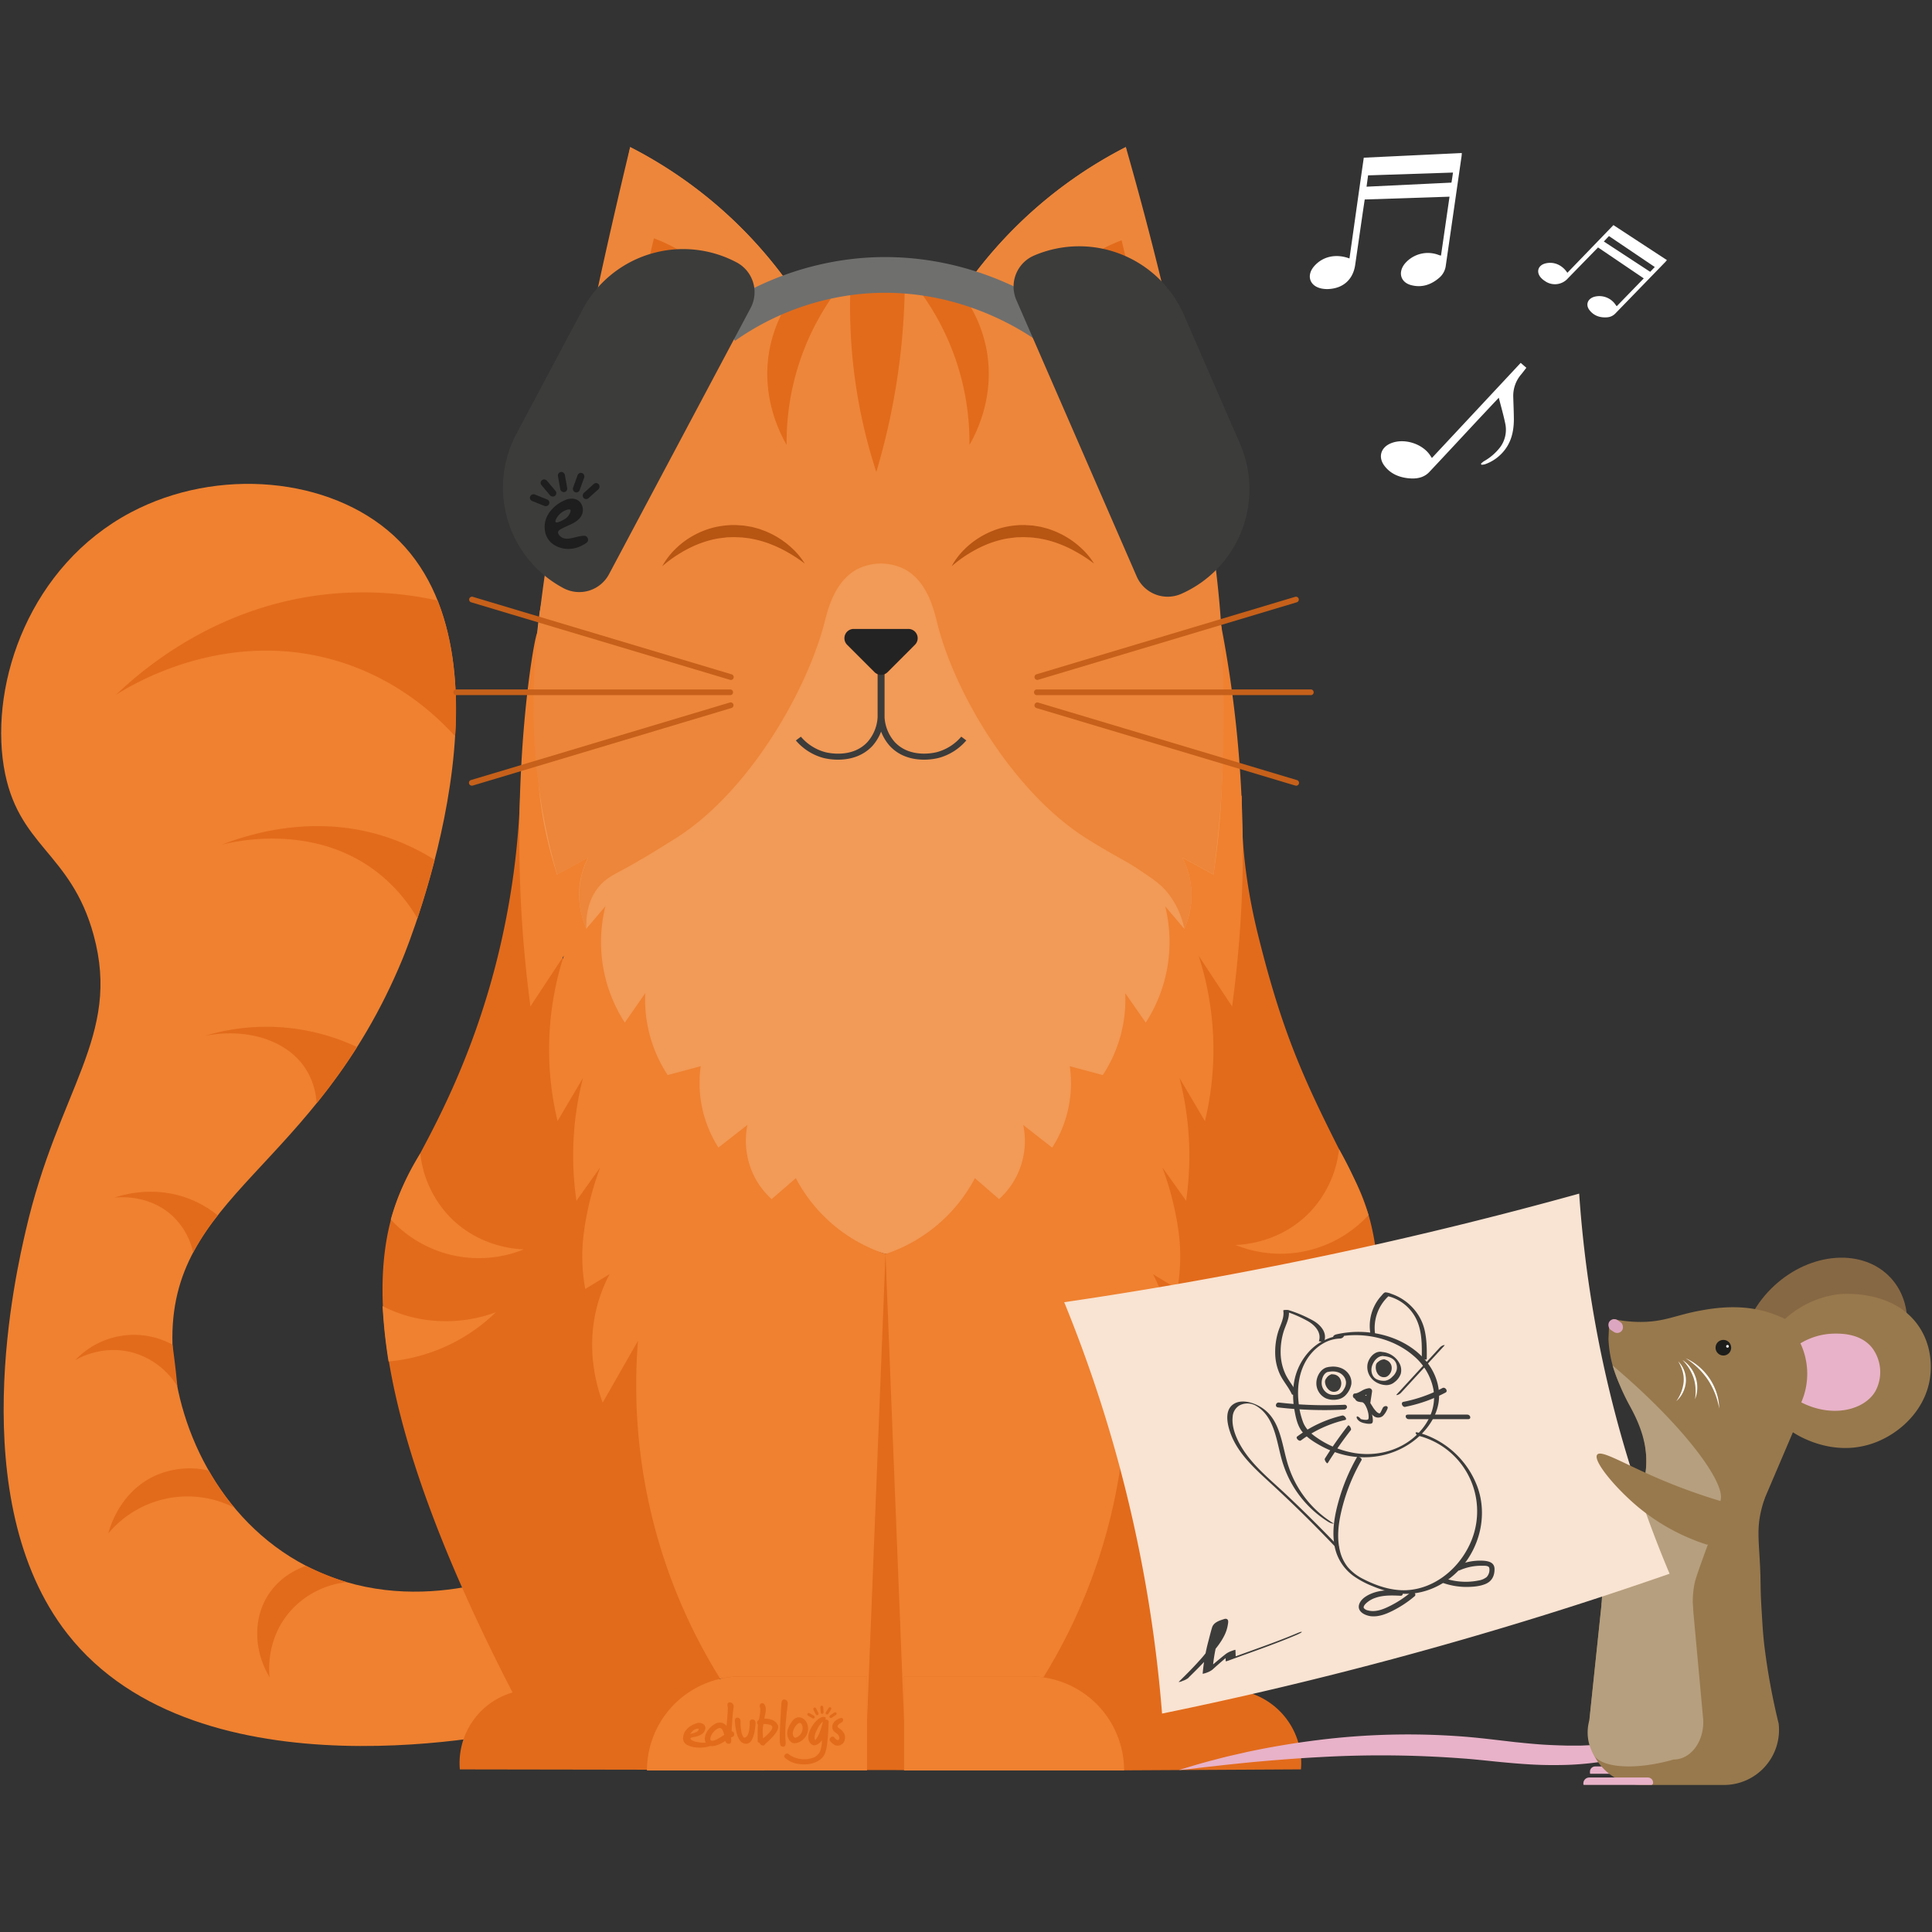 <svg id="Layer_1" data-name="Layer 1" xmlns="http://www.w3.org/2000/svg" viewBox="0 0 1024 1024"><rect x="0" y="0" width="1024" height="1024" fill="#333333" stroke="none"/><defs><style>.cls-1{fill:#ef8130;}.cls-2{fill:#e26b1b;}.cls-3{fill:#f29a57;}.cls-4,.cls-8{fill:none;stroke-miterlimit:10;}.cls-4{stroke:#1d1d1b;stroke-width:2.14px;}.cls-5{fill:#ed863a;}.cls-6{fill:#3c3c3b;}.cls-7{fill:#232323;}.cls-8{stroke:#6f6f6e;stroke-width:18.93px;}.cls-9{fill:#b75513;}.cls-10{fill:#fff;}.cls-11{fill:#c6601a;}.cls-12{fill:#1e1e1e;}.cls-13{fill:#e8b2c8;}.cls-14{fill:#876844;}.cls-15{fill:#98794d;}.cls-16{fill:#b69f7e;}.cls-17{fill:#1d1d1b;}.cls-18{fill:#f9e3d2;}.cls-19{fill:#dda6c0;}</style></defs><path class="cls-1" d="M284.82,829.27c-8,3.73-66.32,29.92-122.59.66-46.53-24.19-69.53-75-70.81-117.24C89,632.8,166.81,620.77,213.3,508.38c4-9.6,64.65-161-4.69-224.56-33.76-30.95-93.36-36.51-139.25-12.25C16,299.81-5.28,361.28,2,406.23,9,448.92,37.5,451.17,49.63,495.61c14.65,53.71-18.63,81.13-36,156.71C8.9,673-20,794.72,35.7,865.92c70.06,89.57,236.92,51.91,244.11,50.2"/><path class="cls-2" d="M231.94,318.28a183.28,183.28,0,0,0-59.89-3.17c-57.51,6.54-95.87,39.12-110.6,53.17C69.69,363,118.8,333,177.59,350c33.11,9.59,54.1,29.72,63.62,40.23a199.51,199.51,0,0,0-.93-38.2,151.74,151.74,0,0,0-3.37-18.12A137.55,137.55,0,0,0,231.94,318.28Z"/><path class="cls-2" d="M230.38,455.76a115.81,115.81,0,0,0-24.91-11.9c-38.2-12.86-73-1.9-87.63,3.74,7.23-1.76,48-11,81.17,14a84.91,84.91,0,0,1,22.23,25.16q2.91-8.75,5.65-18.19,1.88-6.5,3.49-12.77"/><path class="cls-2" d="M189.24,555c-3.8,6-8,12.19-12.72,18.54q-4.38,5.91-8.71,11.24a37.74,37.74,0,0,0-6.07-18.68c-9.81-14.76-30.64-21.34-52.9-17.15a112.95,112.95,0,0,1,80.4,6Z"/><path class="cls-2" d="M115.39,644.17a56.38,56.38,0,0,0-16.89-9.42c-17-5.91-32-1.91-37.92,0,2.51-.27,18.93-1.79,31.36,10.21a37.76,37.76,0,0,1,10.44,18.89c1.93-3.57,4.2-7.37,6.86-11.31C111.3,649.49,113.37,646.71,115.39,644.17Z"/><path class="cls-2" d="M91.42,712.69a42.73,42.73,0,0,0-51.5,8.2c2.27-1.31,15-8.37,30.83-3.88A40.64,40.64,0,0,1,94,734.77q-.42-4.31-.9-8.71Q92.31,719.24,91.42,712.69Z"/><path class="cls-2" d="M110.62,779.42a45,45,0,0,0-28.2,2.65c-19.08,8.63-24.31,28-25,30.64a54.79,54.79,0,0,1,66.83-13.6c-2-2.4-4.06-5-6.1-7.89A133,133,0,0,1,110.62,779.42Z"/><path class="cls-2" d="M162.23,829.93c-3.86,1.35-13.87,5.45-20.34,15.83-7.81,12.54-7.32,29.24,1,43.23-.32-2.9-1.89-19.64,10.27-34.23a46.61,46.61,0,0,1,30.63-16.18q-3.75-1.16-7.74-2.64A144.14,144.14,0,0,1,162.23,829.93Z"/><path class="cls-3" d="M579,630.87c-12.49,8.84-42.34,26-82.07,31.75a193.11,193.11,0,0,1-27.64,2A248,248,0,0,1,378.79,617c-118-98.36-95.36-274.41-92.68-293Q310,201,334,78a234.19,234.19,0,0,1,87.29,77.2,176.66,176.66,0,0,1,88.1,0A234.79,234.79,0,0,1,596.68,78q25.26,126.81,50.53,253.61a562.25,562.25,0,0,1-3.41,143.54C634.19,537.32,625.05,598.28,579,630.87Z"/><path class="cls-2" d="M275.75,420.18a416.54,416.54,0,0,1-9.31,75.47,412.3,412.3,0,0,1-13.72,48.72c-13.84,39.65-30,66.31-37.53,81.09-20.4,39.8-24.32,115.08,56.48,271.59a38.95,38.95,0,0,0-27.94,40.77l352.06.56H585.44l104.09-.57a38.95,38.95,0,0,0-27.94-40.77c80.8-156.51,76.88-231.79,56.48-271.59-25.28-49.32-37.29-73.62-51.25-129.81-7.75-31.19-8.25-53.06-8.52-59.52-.45-10.63.21-14.3-.26-14.4-1.66-.34-9.8,44.63-22.71,84.8-13.84,43-25.33,78.79-53.83,107.94-12,12.22-46,42.84-112.17,50.16a174.51,174.51,0,0,1-46.63-11.34C305.21,606.64,279.22,444,275.75,420.18Z"/><path class="cls-4" d="M381.88,890l-.16-.26"/><path class="cls-1" d="M459.54,888.53v49.85H342.9v0a49.84,49.84,0,0,1,38.82-48.57,49.08,49.08,0,0,1,11.06-1.24Z"/><path class="cls-1" d="M595.79,938.31v.07H479.16V888.53h66.76a45.9,45.9,0,0,1,7.05.52A49.82,49.82,0,0,1,595.79,938.31Z"/><path class="cls-1" d="M469.33,664.63q-4.89,123.74-9.79,247.47V888.53H392.78a49.08,49.08,0,0,0-11.06,1.24,294,294,0,0,1-43.58-179.08q-9.36,16.35-18.71,32.74C316,734.06,310.69,715,316.3,693a79.51,79.51,0,0,1,6.82-17.69c-4.31,2.64-8.61,5.25-12.92,7.87a95.86,95.86,0,0,1-.69-30.3v-.06a157.63,157.63,0,0,1,8.62-34.08c-4.21,5.87-8.39,11.78-12.6,17.66A165.08,165.08,0,0,1,309,571.3c-4.47,7.64-9,15.24-13.48,22.88a162.18,162.18,0,0,1,3.33-87.65Q290,520,281.14,533.4c-1.49-11.15-3.21-26.17-4.4-44-5.73-85.38,6.76-154.34,8.14-154.22.61.05-.8,13.59-.53,46.41.23,28.61,1.48,39.19,2.48,46a221.24,221.24,0,0,0,8.43,35.93l16.46-9A42.34,42.34,0,0,0,308,464.62c-2.86,12.37.75,22.87,2.76,27.62l10.13-11.92A78.51,78.51,0,0,0,331.16,542L342,526.41a72.78,72.78,0,0,0,11.89,43.4l17.5-4.7a63.57,63.57,0,0,0,9.4,43.12l15.36-12a42.7,42.7,0,0,0,3,26A41.55,41.55,0,0,0,409,635.55l12.81-11.1a82.66,82.66,0,0,0,47.57,40.18,83.18,83.18,0,0,0,47.34-40.18l12.81,11.1a41.47,41.47,0,0,0,12.8-39.28l15.37,12A63.47,63.47,0,0,0,567,565.11l17.5,4.7a72.92,72.92,0,0,0,11.9-43.4L607.27,542a78.73,78.73,0,0,0,10.31-61.63l10.12,11.92a43.27,43.27,0,0,0-1-37.68l16.47,9A428.86,428.86,0,0,0,647.9,394c-.82-55.3-12.62-112.5-12.45-112.52v0c.85,2.94,1.63,5.91,2.38,8.91,0,.06,0,.16.06.23a630.1,630.1,0,0,1,20.8,161.91c0,12.08-.43,24.35-1.24,36.92-1,15.21-2.48,29.87-4.41,44q-8.87-13.41-17.72-26.87a162.18,162.18,0,0,1,3.33,87.65c-4.51-7.64-9-15.24-13.49-22.88a165.34,165.34,0,0,1,3.5,65.06c-4.21-5.88-8.39-11.79-12.6-17.66a157.55,157.55,0,0,1,8.61,34.08v.06a97.15,97.15,0,0,1-.65,30.3c-4.31-2.62-8.62-5.23-12.93-7.87A79.54,79.54,0,0,1,617.89,693c5.62,22.07.3,41.1-3.13,50.47l-18.7-32.74A294.35,294.35,0,0,1,553,889.05a45.9,45.9,0,0,0-7.05-.52H479.16V912.1Q474.24,788.37,469.33,664.63Z"/><path class="cls-5" d="M643.17,463.52l-16.47-9a43.27,43.27,0,0,1,1,37.68,45,45,0,0,0-8.15-18.15c-4.4-5.76-9.35-8.69-16.24-13.36s-12.66-7-27.51-16.35c-37.27-23.43-69.13-74.85-78.93-113.66-1.73-6.76-5.16-22.66-17.59-29.09a27.86,27.86,0,0,0-24.75,0c-12.3,6.37-15.86,21.94-17.46,28.11C427.44,367,396.3,420.39,358,444.38c-9.23,5.79-18.49,11.56-28.1,16.71-5.26,2.82-9.42,4.88-13,9.51-5.67,7.23-6.31,16-6.11,21.64a43.76,43.76,0,0,1,1-37.68l-16.46,9a326.46,326.46,0,0,1-9.42-44c-5.39-37.72-3-68.57.29-95.51C292.26,273.8,307.69,187,334,77.93a234.19,234.19,0,0,1,87.29,77.2,176.66,176.66,0,0,1,88.1,0,234.79,234.79,0,0,1,87.33-77.2c33.14,115.85,47.64,207.4,50.53,253.6a782.29,782.29,0,0,1,.11,90.34C646.18,438.9,644.54,453.17,643.17,463.52Z"/><path class="cls-6" d="M489.78,402.64c-5.42,0-12.65-1.34-18.13-7.23a24.75,24.75,0,0,1-6.24-15.08V352.7h3.43v27.53a21.63,21.63,0,0,0,5.4,13.07c8.09,8.69,20.82,5.73,22.25,5.36a25.66,25.66,0,0,0,13-8.22l2.67,2a29.17,29.17,0,0,1-14.72,9.3A32.67,32.67,0,0,1,489.78,402.64Z"/><path class="cls-6" d="M444.16,402.64a32.76,32.76,0,0,1-7.62-.88,29.17,29.17,0,0,1-14.72-9.3l2.67-2a25.63,25.63,0,0,0,13,8.22c1.42.36,14.17,3.33,22.25-5.36a21.61,21.61,0,0,0,5.41-13.17V352.7h3.43v27.53a24.72,24.72,0,0,1-6.23,15.18C456.81,401.3,449.59,402.64,444.16,402.64Z"/><path class="cls-7" d="M484.94,341.74l-14.49,14.5a4.91,4.91,0,0,1-6.95,0L449,341.75a4.92,4.92,0,0,1,3.48-8.4h29A4.91,4.91,0,0,1,484.94,341.74Z"/><path class="cls-2" d="M324.49,219.75q11-46.73,22.1-93.44a88,88,0,0,1,45.7,39.12c-5,2.29-10.17,4.94-15.43,8A182.77,182.77,0,0,0,324.49,219.75Z"/><path class="cls-2" d="M616.57,220.8q-11.05-46.73-22.1-93.44a88.16,88.16,0,0,0-45.7,39.12c5,2.29,10.17,4.94,15.43,8A183.05,183.05,0,0,1,616.57,220.8Z"/><path class="cls-2" d="M421.25,155.16a72.44,72.44,0,0,0-13.43,30.38c-4.55,24.87,5.74,44.42,9.11,50.27a134.76,134.76,0,0,1,29.12-85.19c-3.9.4-8.08,1-12.49,1.78S425,154.15,421.25,155.16Z"/><path class="cls-2" d="M509.5,155.16a72.31,72.31,0,0,1,13.43,30.38c4.55,24.87-5.73,44.42-9.11,50.27a134.83,134.83,0,0,0-29.11-85.19c4.22.46,8.75,1.1,13.51,2C502.22,153.38,506,154.24,509.5,155.16Z"/><path class="cls-2" d="M479.58,150.15a362.05,362.05,0,0,1-15.12,100,281.86,281.86,0,0,1-13.62-100c3.76-.3,7.75-.5,11.94-.56,6-.09,11.63.14,16.8.55"/><path class="cls-1" d="M709.73,609.09a57.66,57.66,0,0,1-15.37,33.26c-15.52,16.23-35.31,17.37-39.5,17.51A63.41,63.41,0,0,0,725.36,644a194,194,0,0,0-7.29-18.58C715.35,619.44,712.52,614,709.73,609.09Z"/><path class="cls-1" d="M222.76,611.42a57.66,57.66,0,0,0,15.37,33.26c15.52,16.23,35.31,17.36,39.5,17.51a63.41,63.41,0,0,1-70.5-15.82,133.77,133.77,0,0,1,15.63-35Z"/><path class="cls-8" d="M384.13,172.89a149.13,149.13,0,0,1,71.5-26.54c49.68-4.66,86.22,17.67,97.31,25.06"/><path class="cls-1" d="M730.31,692.25a73.7,73.7,0,0,1-18.82,6.59,76.87,76.87,0,0,1-41.22-3.3,93.26,93.26,0,0,0,56.86,26.06q1-6.54,1.84-13.65.91-8.18,1.34-15.7"/><path class="cls-1" d="M202.74,692.25a73.92,73.92,0,0,0,18.83,6.59,76.87,76.87,0,0,0,41.22-3.3,93.26,93.26,0,0,1-56.86,26.06c-.69-4.36-1.32-8.91-1.85-13.65-.61-5.45-1-10.69-1.34-15.7"/><path class="cls-6" d="M347,117.68h0a17.86,17.86,0,0,1,17.86,17.86V295.35A17.86,17.86,0,0,1,347,313.21h0a60.4,60.4,0,0,1-60.4-60.4V178.08a60.4,60.4,0,0,1,60.4-60.4Z" transform="translate(139.37 -127.76) rotate(28.01)"/><path class="cls-6" d="M626,314.79h0a60.59,60.59,0,0,0,31.27-79.5l-29.83-68.51a60.58,60.58,0,0,0-79.49-31.28h0A17.91,17.91,0,0,0,538.68,159l63.79,146.53A17.91,17.91,0,0,0,626,314.79Z"/><path class="cls-9" d="M351,300.12a38.72,38.72,0,0,1,6.63-8.81,44.1,44.1,0,0,1,8.86-6.88A45.42,45.42,0,0,1,377,279.92a46.24,46.24,0,0,1,11.35-1.64c.48,0,.95,0,1.43,0l1.44.09,2.88.18,2.84.46,1.41.24,1.39.36c.93.25,1.85.49,2.77.75l2.68,1c.9.31,1.75.73,2.62,1.13s1.72.79,2.53,1.27a45.47,45.47,0,0,1,9.12,6.5,38.51,38.51,0,0,1,7.07,8.45,76.17,76.17,0,0,0-8.93-5.91,64.9,64.9,0,0,0-9.39-4.47,53.1,53.1,0,0,0-9.77-2.76l-1.23-.25-1.25-.15-2.49-.3-2.51-.11-1.25-.06c-.42,0-.84,0-1.26,0l-2.5.08c-.84,0-1.67.18-2.5.25a49.35,49.35,0,0,0-5,.78,57,57,0,0,0-9.65,3.1A69.26,69.26,0,0,0,351,300.12Z"/><path class="cls-9" d="M504.39,300.12a38.43,38.43,0,0,1,6.63-8.81,44.1,44.1,0,0,1,8.86-6.88,45.42,45.42,0,0,1,10.46-4.51,46.16,46.16,0,0,1,11.34-1.64c.48,0,1,0,1.44,0l1.44.09,2.87.18,2.84.46,1.42.24,1.39.36c.92.25,1.85.49,2.76.75l2.69,1a27.4,27.4,0,0,1,2.61,1.13c.86.41,1.72.79,2.54,1.27a45.4,45.4,0,0,1,9.11,6.5,38.83,38.83,0,0,1,7.08,8.45,76.27,76.27,0,0,0-8.94-5.91,64.79,64.79,0,0,0-9.38-4.47,53.32,53.32,0,0,0-9.77-2.76l-1.23-.25-1.25-.15-2.5-.3-2.5-.11-1.25-.06c-.42,0-.84,0-1.26,0l-2.51.08c-.83,0-1.66.18-2.49.25a49.35,49.35,0,0,0-5,.78,56.86,56.86,0,0,0-9.66,3.1A69.38,69.38,0,0,0,504.39,300.12Z"/><path class="cls-10" d="M763.76,135.46c1.52-10.48,3-20.74,4.52-31.21l-44.95,1.48c-.4,2.7-.8,5.31-1.18,7.92q-1.93,13.36-3.87,26.74c-1.09,7.63-6.22,12.37-14,12.8a15,15,0,0,1-3.95-.29c-6.25-1.34-8-6.93-3.83-11.77,4.53-5.22,11.51-6.81,18.75-4.14,2.52-17.78,5-35.5,7.58-53.41l51.94-2.47c0,.76-.06,1.34-.14,1.9q-4.15,28.89-8.33,57.78a10.05,10.05,0,0,1-3.43,6.4c-4.33,3.75-9.3,5.42-14.95,3.93s-7.09-6.86-3.24-11.49a16,16,0,0,1,18.09-4.4A7.57,7.57,0,0,0,763.76,135.46Zm6.35-44-45,1.49-.81,6,45-2.16C769.61,95,769.85,93.37,770.11,91.49Z"/><path class="cls-10" d="M758.94,242.74,806,192.33l3,2.6c-1,1.27-1.83,2.43-2.75,3.52a17.41,17.41,0,0,0-4.19,12.05c.11,3.87.29,7.73.32,11.6,0,6.8-1.5,13.08-6.37,18.17a22.46,22.46,0,0,1-9.06,5.84,7.94,7.94,0,0,1-1.77.21l-.25-.55a13.41,13.41,0,0,1,1.48-1.25,28.41,28.41,0,0,0,8.73-7.52,15.57,15.57,0,0,0,2.69-12.42c-.92-4.54-2.23-9-3.44-13.79-3.63,3.86-7,7.45-10.39,11.06-8.78,9.41-17.53,18.86-26.35,28.23-3,3.24-7,3.83-11.22,3.4-5-.53-9.5-2.41-12.65-6.59-3.44-4.54-2-9.61,3.23-11.86,7.15-3.06,17.24.14,21.29,6.76C758.46,242,758.63,242.28,758.94,242.74Z"/><path class="cls-10" d="M856.91,162.29l14.32-14.74L847,131.15l-3.65,3.73L831.05,147.5a9.15,9.15,0,0,1-12.27,1.41,9.81,9.81,0,0,1-2-1.66c-2.78-3.09-1.59-6.73,2.49-7.67,4.38-1,8.67.81,11.47,5l24.41-25.27,28.35,18.55c-.32.38-.54.68-.8.95q-13.25,13.65-26.48,27.29a6.6,6.6,0,0,1-4.26,2.07c-3.72.32-7-.69-9.39-3.65s-1.12-6.32,2.69-7.29a10.38,10.38,0,0,1,11.22,4.59A5.41,5.41,0,0,0,856.91,162.29Zm20.16-20.77-24.29-16.4L850.06,128l24.57,16.07Z"/><path class="cls-11" d="M549.81,360.36a1.5,1.5,0,0,1-1.45-1.08,1.51,1.51,0,0,1,1-1.89l137.09-41.06a1.51,1.51,0,1,1,.86,2.9L550.24,360.3A1.59,1.59,0,0,1,549.81,360.36Z"/><path class="cls-11" d="M686.89,416.41a1.59,1.59,0,0,1-.43-.06L549.37,375.28a1.51,1.51,0,0,1,.87-2.9l137.08,41.06a1.52,1.52,0,0,1-.43,3Z"/><path class="cls-11" d="M695,368.43H549.81a1.52,1.52,0,1,1,0-3H695a1.52,1.52,0,0,1,0,3Z"/><path class="cls-11" d="M387.26,360.36a1.59,1.59,0,0,1-.43-.06L249.74,319.23a1.51,1.51,0,1,1,.87-2.9l137.08,41.06a1.52,1.52,0,0,1-.43,3Z"/><path class="cls-11" d="M250.17,416.41a1.52,1.52,0,0,1-.43-3l137.09-41.06a1.51,1.51,0,1,1,.86,2.9L250.61,416.35A1.67,1.67,0,0,1,250.17,416.41Z"/><path class="cls-11" d="M387.26,368.43H242.08a1.52,1.52,0,1,1,0-3H387.26a1.52,1.52,0,0,1,0,3Z"/><path class="cls-12" d="M309.87,284c-1.77-.16-4.92.82-6.65,1.17-1.53.31-3.71.74-5.56-.39-.8-.49-2-1.65-1.86-2.76s1.75-1.79,4.91-3.26c.69-.32.91-.41,1.28-.57,1.67-.76,5.88-2.69,6.76-6.35a6.39,6.39,0,0,0-1.78-6.2,6.25,6.25,0,0,0-4-1.35,9.13,9.13,0,0,0-3.93,1,18.2,18.2,0,0,0-6.4,4.56,14.36,14.36,0,0,0-3.44,5.76,12.77,12.77,0,0,0-.33,5.89,10.49,10.49,0,0,0,5.85,7.88,14.13,14.13,0,0,0,5.07,1.51A15.8,15.8,0,0,0,308.7,289c2.65-1.28,2.93-2.15,3-2.59a2.46,2.46,0,0,0-1.08-2.21A1.75,1.75,0,0,0,309.87,284Zm-15.34-7.24c-.7-.82,1.43-4.41,4.44-5.93.94-.47,2.79-1.22,3.33-.59s-.76,2.75-.86,2.9a7.42,7.42,0,0,1-2.37,2.13C298.13,275.82,295.16,277.46,294.53,276.73Z"/><rect class="cls-12" x="296.3" y="250.1" width="3.72" height="10.81" rx="1.83" transform="translate(-39.93 55.82) rotate(-10.03)"/><rect class="cls-12" x="304.81" y="250.41" width="3.72" height="10.81" rx="1.83" transform="translate(105.82 -89.36) rotate(19.97)"/><rect class="cls-12" x="288.84" y="253.23" width="3.72" height="10.81" rx="1.83" transform="translate(679.64 269.71) rotate(139.97)"/><rect class="cls-12" x="284.16" y="259.71" width="3.72" height="10.81" rx="1.83" transform="translate(639.03 99.37) rotate(112.02)"/><rect class="cls-12" x="311.43" y="254.88" width="3.72" height="10.81" rx="1.83" transform="translate(296.54 -146.68) rotate(47.92)"/><path class="cls-2" d="M374.5,924.29a4.44,4.44,0,0,1-.94-2.71h0a7.81,7.81,0,0,1,1.66-4.49h0a11.85,11.85,0,0,1,3.56-3.28h0a5.66,5.66,0,0,1,2.59-.83h0a2.81,2.81,0,0,1,.5,0h0a4.76,4.76,0,0,1,2.88,1.44h0c.12.13.24.27.34.4h0c.08-.86.17-1.94.27-3.06h0c.21-2.63.43-5.54.42-6.43h0a.62.62,0,0,0,0-.16h0a6.92,6.92,0,0,1-.24-1.46h0a1.85,1.85,0,0,1,.2-.89h0a1.07,1.07,0,0,1,.93-.53h0a2.18,2.18,0,0,1,2.2,2.17h0a2.15,2.15,0,0,1-.11.74h0a.51.51,0,0,1,0,.09h0c0,.08,0,.19-.05.33h0c0,.27-.09.65-.14,1.11h0c-.1.91-.22,2.12-.33,3.45h0c-.2,2.44-.39,5.27-.45,7.38h0a2.73,2.73,0,0,1,.72.34h0a1.36,1.36,0,0,1,.52.73h0a2.85,2.85,0,0,1,.1.62h0a1.44,1.44,0,0,1-.28.88h0a1.71,1.71,0,0,1-.63.48h0a7.47,7.47,0,0,1-.79.29h0a10,10,0,0,1,.15,1.47h0a4.36,4.36,0,0,1-.07.81h0a1.45,1.45,0,0,1-.42.81h0a1.07,1.07,0,0,1-.71.28h-.14a2.36,2.36,0,0,1-1.1-.38h0a1.68,1.68,0,0,1-.59-.79h0a3.18,3.18,0,0,1-.11-.38h0c-.46.3-1.08.68-1.79,1.07h0a12.41,12.41,0,0,1-5.25,1.7h0a3.47,3.47,0,0,1-2.86-1.25Zm3.71-6.34a6.78,6.78,0,0,0-1.75,3.7h0a1,1,0,0,0,.24.7h0a1.09,1.09,0,0,0,.86.3h0a7.37,7.37,0,0,0,3-1.1h0c1.07-.59,2.22-1.34,3.31-2h0c-.05-.23-.12-.53-.22-.86h0a6.52,6.52,0,0,0-1-2.18h0a1.61,1.61,0,0,0-.95-.65h0l-.25,0h0a5.34,5.34,0,0,0-3.22,2.13Zm13.86,4.41a12.36,12.36,0,0,1-1.64-3.89h0a32.09,32.09,0,0,1-.92-6.27h0a2.29,2.29,0,0,1,0-.25h0a1.72,1.72,0,0,1,.31-1.08h0a1.17,1.17,0,0,1,.94-.47h0l.25,0h0a1.68,1.68,0,0,1,1.25.81h0a2,2,0,0,1,.24.95h0V913h0a25.64,25.64,0,0,0,.46,4.92h0a6.36,6.36,0,0,0,1.05,2.71h0c.27.3.45.37.64.37h0a.9.9,0,0,0,.42-.12h0a3.15,3.15,0,0,0,1.31-1.51h0a10,10,0,0,0,.71-2.45h0a22.15,22.15,0,0,0,.25-3.81h0V913h0a1.9,1.9,0,0,1,.21-1h0a1.46,1.46,0,0,1,1.29-.68h.1a1.42,1.42,0,0,1,.91.37h0a1.73,1.73,0,0,1,.42.64h0a3.07,3.07,0,0,1,.2.78h0v.13c0,.36-.11,1.9-.39,3.66h0a15.59,15.59,0,0,1-1.62,5.33h0a3.8,3.8,0,0,1-2.61,2h0a4.55,4.55,0,0,1-.52,0h0a3.89,3.89,0,0,1-3.22-1.9Zm12.36,2.75h-.27a1.7,1.7,0,0,1-1.18-.67h0a1.5,1.5,0,0,1-.26-.64h0l-.17,0h0a1.5,1.5,0,0,1-.89-.67h0l0,0,0,0a.69.69,0,0,1-.05-.18h0s0-.06,0-.09h0c0-.06,0-.12,0-.21h0c0-.16,0-.37,0-.64h0c0-.53-.05-1.26-.05-2.1h0a57.12,57.12,0,0,1,.19-5.8h0a1.8,1.8,0,0,1-.46-1h0s0-.07,0-.12h0a1.42,1.42,0,0,1,.43-1h0a2.28,2.28,0,0,1,.5-.42h0q0-.12.06-.3h0c.08-.36.19-.88.29-1.47h0a23.38,23.38,0,0,0,.4-3.93h0a1.28,1.28,0,0,0,0-.19h0a3,3,0,0,0-.12-.54h0a4.14,4.14,0,0,1-.17-1h0a1.39,1.39,0,0,1,.29-.92h0a1.47,1.47,0,0,1,1-.5H404a1.32,1.32,0,0,1,.84.33h0a2.26,2.26,0,0,1,.53.68h0a4.32,4.32,0,0,1,.51,2h0a1.48,1.48,0,0,1,0,.21h0a11.4,11.4,0,0,1-.27,2.47h0c-.14.67-.31,1.43-.49,2.49h0a12,12,0,0,1,3.43.47h0a5.68,5.68,0,0,1,3.66,2.86h0a2.34,2.34,0,0,1,.24,1.06h0a5,5,0,0,1-.82,2.51h0a16.72,16.72,0,0,1-1.82,2.43h0a47.87,47.87,0,0,1-3.69,3.61h0l-.4.37h0a2.51,2.51,0,0,0-.28.35h0a1.3,1.3,0,0,1-.43.46h0a1.1,1.1,0,0,1-.54.15h0Zm-.17-7.21a34.77,34.77,0,0,0,.22,3.48h0c.3-.23.64-.51,1-.84h0a19.72,19.72,0,0,0,3.1-3.23h0a3.61,3.61,0,0,0,.81-1.88h0a.81.81,0,0,0-.08-.37h0a2.49,2.49,0,0,0-1.47-.93h0a8.73,8.73,0,0,0-2.64-.37h0l-.57,0h0c0,.2-.08.47-.12.77h0a24.48,24.48,0,0,0-.26,2.71h0v.63Zm10.83,7.89a2,2,0,0,1-1.06-.37h0a1.23,1.23,0,0,1-.47-.72h0a4.53,4.53,0,0,1-.15-.84h0c-.08-.64-.11-1.47-.13-2.44h0c0-3.75.32-9.55.53-12.92h0c.11-1.71.18-3.16.25-4.3h0a13.22,13.22,0,0,1,.3-2.48h0a1.15,1.15,0,0,1,.29-.5h0a1.57,1.57,0,0,1,1.05-.47h0a1.93,1.93,0,0,1,1.34.67h0a1.47,1.47,0,0,1,.36.59h0a2.48,2.48,0,0,1,.1.73h0c0,.63-.11,1.48-.28,3h0c-.18,1.49-.42,3.62-.7,6.72h0c-.22,2.41-.31,4.87-.29,7h0c0,1.38.08,2.63.19,3.63h0v0c0,.13,0,.3,0,.49h0a4.13,4.13,0,0,1-.06.91h0a1.92,1.92,0,0,1-.46,1h0a1.25,1.25,0,0,1-.81.34h0Zm4.8-2.1.28-.61-.29.61a4.42,4.42,0,0,1-1.81-1.87h0a6.59,6.59,0,0,1-.82-3.12h0a6.66,6.66,0,0,1,.48-2.53h0a14.79,14.79,0,0,1,2.53-4.37h0a4.49,4.49,0,0,1,2.83-1.6h0l.25,0h0a4.56,4.56,0,0,1,2.74,1h0a5.92,5.92,0,0,1,2.08,3.72h0a6.88,6.88,0,0,1,.12,1.26h0a7.65,7.65,0,0,1-2.46,5.63h0a7.29,7.29,0,0,1-4.6,2.14h0a3,3,0,0,1-1.33-.26Zm3.72-10.45-.21.07h0a3.49,3.49,0,0,0-.83.54h0a8.15,8.15,0,0,0-2.26,3.92h0a2.68,2.68,0,0,0-.12.87h0a4,4,0,0,0,.34,1.56h0a1.42,1.42,0,0,0,.77.81h0a.85.85,0,0,0,.25,0h0a3.41,3.41,0,0,0,1.8-.86h0a5.06,5.06,0,0,0,1.36-1.59h0v0a6.08,6.08,0,0,0,.72-2.72h0a3.52,3.52,0,0,0-.39-1.6h0a2.19,2.19,0,0,0-.54-.81h0a1.51,1.51,0,0,0-.54-.25h0l-.31.05h0l-.05,0Zm-.17-.16.05-.5-.05.5ZM362.91,918a10.86,10.86,0,0,1,1.95-2.32,12.82,12.82,0,0,1,5.33-2.55l.94.08a4,4,0,0,1,2.1,1,2.35,2.35,0,0,1,.5,2.4,4.07,4.07,0,0,1-2,2.65,9.25,9.25,0,0,1-3.56,1.3c-1.29.19-2,.43-2.13.7s0,.61.49,1a7.72,7.72,0,0,0,3.29,1.08,14.24,14.24,0,0,0,4.31.26A15.15,15.15,0,0,0,377,923c.73-.24,1.52.53,1.93.47s.69.19.87.73c-.83.92-1.92.64-2.81,1a15.57,15.57,0,0,1-3.31.88,19.06,19.06,0,0,1-4.68.11l-1.1-.14a13.42,13.42,0,0,1-3.89-1.3,4.89,4.89,0,0,1-1.45-1.41,4.52,4.52,0,0,1-.55-2.17A8,8,0,0,1,362.91,918Zm3,.95a10.32,10.32,0,0,0,3.5-1.12c.61-.42.9-.84.88-1.26s-.5-.46-1.39-.13a4.91,4.91,0,0,0-1.89,1.1A16.15,16.15,0,0,0,365.88,918.92Z"/><path class="cls-2" d="M422.82,934.88a13.36,13.36,0,0,1-6.76-3.21h0a1.09,1.09,0,0,1-.37-.78h0a1.28,1.28,0,0,1,0-.19h0a1.66,1.66,0,0,1,.44-.85h0a1.59,1.59,0,0,1,.88-.43h0l.17,0h0a1.24,1.24,0,0,1,.87.35h0a8.74,8.74,0,0,0,1.87,1.21h0a15.26,15.26,0,0,0,2.17.86h0a15.47,15.47,0,0,0,3.38.61h0c.38,0,.75,0,1.13,0h0a12.53,12.53,0,0,0,2.28-.25h0a13,13,0,0,0,2.91-.92h0a6.56,6.56,0,0,0,3-3.36h0a18.07,18.07,0,0,0,.85-5.56h0c-.19.26-.39.52-.6.76h0a7.35,7.35,0,0,1-1.24,1.12h0a4.83,4.83,0,0,1-1.9.78h0a2.07,2.07,0,0,1-.35,0h0a2,2,0,0,1-.89-.19h0a3.08,3.08,0,0,1-.94-.65h0a4.6,4.6,0,0,1-1.28-3h0c0-.11,0-.22,0-.33h0a7.91,7.91,0,0,1,.6-3.13h0a19.41,19.41,0,0,1,1.63-3.18h0c.15-.24.43-.63.85-1.18h0a12.9,12.9,0,0,1,1.53-1.64h0a8.51,8.51,0,0,1,1.91-1.35h0a3.06,3.06,0,0,1,1.37-.37h0a2.41,2.41,0,0,1,.75.09h0a1.2,1.2,0,0,1,.41.19h0a.5.5,0,0,1,.19.37h0v.08h0a1.33,1.33,0,0,1-.35.66h.11a2.42,2.42,0,0,1,.45,0h0c.8.11,1.32.57,1.32,1.27h0v.11h0c-.09,1.87-.19,3.73-.28,5.6h0c-.1,1.87-.29,3.73-.49,5.59h0a21.18,21.18,0,0,1-.94,4.69h0a9,9,0,0,1-.94,2h0a8.57,8.57,0,0,1-2.6,2.48h0a12.82,12.82,0,0,1-3.41,1.48h0a16.07,16.07,0,0,1-3.87.55h0a17.94,17.94,0,0,1-3.82-.33Zm12.95-22.11a6.13,6.13,0,0,0-.59.64h0l-.64.79h0a8.88,8.88,0,0,0-1,1.57h0c-.27.54-.54,1.09-.8,1.66h0a8.29,8.29,0,0,0-1,3.48h0v0h0a3.6,3.6,0,0,0,.14,1h0c.06.2.14.27.19.29h0l.05,0h0a.8.8,0,0,0,.17-.14h0a5.94,5.94,0,0,0,.51-.65h0a16.92,16.92,0,0,0,1.48-2.86h0a25.45,25.45,0,0,0,1.06-3h0c.28-1,.57-2,.86-3h0c-.14.11-.25.21-.36.31Z"/><path class="cls-2" d="M442.14,924.69a6.89,6.89,0,0,1-2.26-2.06h0a1,1,0,0,1-.19-.58h0a1,1,0,0,1,.07-.41h0a1.83,1.83,0,0,1,.59-.81h0a1.7,1.7,0,0,1,.89-.39h.12a1,1,0,0,1,.79.41h0a4.79,4.79,0,0,0,1.36,1.24h0a1,1,0,0,0,.57.18h0a.82.82,0,0,0,.64-.35h0l0,0h0l.05-.15h0a1.71,1.71,0,0,0,.1-.66h0v0h0a3.12,3.12,0,0,0-.25-1h0a3.33,3.33,0,0,0-1-1.22h0a9.13,9.13,0,0,0-.86-.64h0a4,4,0,0,1-.87-.76h0a3.21,3.21,0,0,1-.77-2h0a3.92,3.92,0,0,1,.05-.67h0a4.26,4.26,0,0,1,1.66-2.82h0a7.47,7.47,0,0,1,2.9-1.45h0a.91.91,0,0,1,.23,0h0a.84.84,0,0,1,.66.29h0a1,1,0,0,1,.28.67h0a1.48,1.48,0,0,1,0,.21h0a1.75,1.75,0,0,1-1.09,1.33h0a4.37,4.37,0,0,0-.81.5h0a3.63,3.63,0,0,0-.77.74h0a1.64,1.64,0,0,0-.33.81h0V915h0a.86.86,0,0,0,.39.65h0a9.93,9.93,0,0,0,1,.74h0a4.91,4.91,0,0,1,1,.87h0a10,10,0,0,1,1,1.38h0a4.19,4.19,0,0,1,.58,1.65h0c0,.19,0,.37,0,.56h0a5,5,0,0,1-.49,2.25h0A3.53,3.53,0,0,1,445.2,925h0a4.16,4.16,0,0,1-1.22.23h0a3.58,3.58,0,0,1-1.84-.49Zm2.79-2.73v0Zm-.09-.07,0,0,0,0Z"/><path class="cls-2" d="M439.08,905.44c.21-.32.43-.62.9-.58a.7.7,0,0,1,.64.75,1.41,1.41,0,0,1-.26.64l-1.19,1.87c-.21.32-.44.63-.9.58a.72.72,0,0,1-.65-.75,1.45,1.45,0,0,1,.27-.64Z"/><path class="cls-2" d="M434.8,905.17a.94.94,0,0,1,.37-1,.71.71,0,0,1,1,.21,1.39,1.39,0,0,1,.17.67l.18,2.21c0,.39,0,.77-.37,1a.7.7,0,0,1-1-.21,1.46,1.46,0,0,1-.18-.67Z"/><path class="cls-2" d="M431.26,906.41a1,1,0,0,1-.05-1.07.7.7,0,0,1,1-.19,1.36,1.36,0,0,1,.43.55l1,2a1,1,0,0,1,.05,1.07.7.7,0,0,1-1,.19,1.52,1.52,0,0,1-.43-.55Z"/><path class="cls-2" d="M431.21,909.27c.33.19.65.41.62.87a.7.7,0,0,1-.72.69,1.45,1.45,0,0,1-.65-.24l-1.91-1.1c-.33-.2-.64-.42-.62-.88a.7.7,0,0,1,.72-.68,1.38,1.38,0,0,1,.65.23Z"/><path class="cls-2" d="M442,907.82a.92.92,0,0,1,1.05-.16.69.69,0,0,1,.29.94,1.32,1.32,0,0,1-.49.48L441,910.31a.92.92,0,0,1-1,.16.69.69,0,0,1-.29-.94,1.42,1.42,0,0,1,.49-.49Z"/><path class="cls-13" d="M843.59,936.24h28.24a.29.29,0,0,1,.29.29v.84a2.77,2.77,0,0,1-2.77,2.77H845.16a2.44,2.44,0,0,1-2.44-2.44v-.6a.87.87,0,0,1,.87-.87Z" transform="translate(1714.84 1876.39) rotate(-180)"/><path class="cls-13" d="M917.74,899.13c-2.12,2.34-4.39,4.55-6.74,6.69s-4.83,4.13-7.38,6.06-5.27,3.61-7.94,5.41c-2.79,1.57-5.58,3.18-8.43,4.68a126.85,126.85,0,0,1-36.89,11.54,162.37,162.37,0,0,1-19.28,1.9c-6.44.2-12.89.17-19.28-.19s-12.76-.92-19-1.55-12.39-1.31-18.58-1.73a571.27,571.27,0,0,0-74.49-.64c-12.45.65-24.91,1.64-37.38,2.8-6.24.64-12.48,1.25-18.73,2-3.12.33-6.25.66-9.37,1.07s-6.26.74-9.41,1c6-1.87,12.08-3.72,18.2-5.27,3-.8,6.11-1.62,9.19-2.33l9.24-2.1q18.57-3.93,37.47-6.25a383.8,383.8,0,0,1,76.17-1.84c6.34.48,12.72,1.2,18.94,1.93l9.29,1.08c3.08.29,6.16.64,9.22.88,6.15.58,12.27.78,18.4.94l4.59,0c1.53,0,3.06,0,4.58-.11l4.58-.2c1.53,0,3-.26,4.56-.37A141,141,0,0,0,885,916.77c2.87-1.09,5.69-2.33,8.57-3.47l8.33-4.11Q906,907,910,904.44C912.61,902.78,915.18,901,917.74,899.13Z"/><ellipse class="cls-14" cx="966.75" cy="709.88" rx="48.14" ry="38.84" transform="translate(-225.06 844.5) rotate(-42.73)"/><path class="cls-15" d="M870.23,946.07h43.5a29.19,29.19,0,0,0,29-32.53,351.17,351.17,0,0,1-7.44-40.15c-.86-6.87-1.1-11.71-1.57-19.36-.93-15-.23-12.9-1.05-27.6-.62-11.07-1.28-16.76.65-25.28a63.21,63.21,0,0,1,2.06-7.09l-68.08-43.3a56.2,56.2,0,0,1,5,29.2c-.76,7.12-2.81,12.36-5.46,19a127.29,127.29,0,0,1-10.05,19.8,46.53,46.53,0,0,0-6.69,19.71q-4,38.16-8,76.33A28.32,28.32,0,0,0,870.23,946.07Z"/><path class="cls-15" d="M857.38,731.34c6.42,15,25,26.87,37.09,37.25,9.83,8.45,22.38,21.94,33.13,43.69l22.68-53.15A149.43,149.43,0,0,1,963,710.5c-14.09-12.44-27.08-15.76-34-16.85-11.9-1.89-23.09.11-27.83,1-12.86,2.3-19,6.08-32,6A68.56,68.56,0,0,1,855,699.1l-2.14,2.75q-.17,4-.34,7.93A62.47,62.47,0,0,0,857.38,731.34Z"/><path class="cls-16" d="M887.11,932.58c9.36,0,16.62-10.27,15.55-22l-5.39-58.87a30.51,30.51,0,0,0-7.2-17.48c-.81-.91-6.67-6.53-14.6-7-10.82-.65-22.3,8.56-26.62,23.08q-3.24,30.75-6.47,61.5a23.77,23.77,0,0,0-.26,11.89,25.45,25.45,0,0,0,2.78,6.72C849,936.81,866.22,938.53,887.11,932.58Z"/><path class="cls-16" d="M854.71,723.73c.56,1.78,1.44,4.44,2.67,7.61a113.15,113.15,0,0,0,6.55,14c3,5.59,8.66,16.3,8.65,29,0,9.75-3.37,18.46-5.75,24.64a83.27,83.27,0,0,1-3.59,8.1c-4.3,8.44-6.23,8.59-9,14.51-2.26,4.87-2.92,9-4.17,16.9a113.59,113.59,0,0,0-1.24,11.86l48.66,4a51.2,51.2,0,0,1,.4-13.65c.47-2.8,1.08-5,7-21.19,2.54-7,3-8,3.76-10.61a129.37,129.37,0,0,0,3.43-14.38C913.72,784.67,891.86,755.11,854.71,723.73Z"/><circle class="cls-17" cx="913.42" cy="714.31" r="4.15"/><circle class="cls-10" cx="915.61" cy="713.58" r="0.71"/><path class="cls-13" d="M840.19,942.13h35.7a.33.33,0,0,1,.33.33v.47a3.11,3.11,0,0,1-3.11,3.11H842a2.73,2.73,0,0,1-2.73-2.73v-.2A1,1,0,0,1,840.19,942.13Z" transform="translate(1715.44 1888.16) rotate(180)"/><path class="cls-10" d="M893.41,719.88a28.79,28.79,0,0,1,7.1,4.47,31.4,31.4,0,0,1,5.63,6.32,31,31,0,0,1,3.69,7.61,28.57,28.57,0,0,1,1.39,8.28,40.24,40.24,0,0,0-6-15.25A40.72,40.72,0,0,0,893.41,719.88Z"/><path class="cls-10" d="M891.74,720.84a16.7,16.7,0,0,1,4.28,4,18.48,18.48,0,0,1,1.58,2.5,20.06,20.06,0,0,1,1.15,2.74,17,17,0,0,1-.34,11.56,27.37,27.37,0,0,0,.27-5.7,21.47,21.47,0,0,0-1-5.51A24.77,24.77,0,0,0,891.74,720.84Z"/><path class="cls-10" d="M889.47,721.54a13.59,13.59,0,0,1,3.17,4.89,14.36,14.36,0,0,1,.9,5.85A15.13,15.13,0,0,1,892,738a14.74,14.74,0,0,1-3.53,4.63,20.57,20.57,0,0,0,3.92-10.41,16.85,16.85,0,0,0-.6-5.51A21.11,21.11,0,0,0,889.47,721.54Z"/><path class="cls-15" d="M974.32,686c1.71-.2,29.94-2.9,43.19,17.75,7.22,11.25,5.94,23.15,5.44,26.59-2.52,17.13-16.05,29.56-29.89,34.52-21.84,7.82-40.67-4.32-42.78-5.73,0-9.25-.33-19.07-1-29.4-.75-10.85-1.85-21.09-3.17-30.66A51.78,51.78,0,0,1,974.32,686Z"/><path class="cls-13" d="M954.27,712a37.89,37.89,0,0,1,.44,31.28c16.4,8.4,33.42,4.16,39.27-5.89a21.36,21.36,0,0,0-1.57-22.82c-6-7.75-16.16-7.79-20.5-7.72A35.63,35.63,0,0,0,954.27,712Z"/><path class="cls-18" d="M564.05,690.19c45.73-6.68,94-15.2,144.55-26,45.24-9.7,88.08-20.36,128.4-31.55a629.06,629.06,0,0,0,47.92,201.47c-43.89,15.3-91.17,30.15-141.68,43.84-44.29,12-86.84,22-127.33,30.28A728.54,728.54,0,0,0,592.23,773,727.29,727.29,0,0,0,564.05,690.19Z"/><path class="cls-15" d="M846.55,771c-2.45,3.17,9.81,18,22.41,28.35a110.2,110.2,0,0,0,35.89,19.39,97.84,97.84,0,0,0,8.74-6c3.41-2.64,4.7-4,7.81-6.3a72.63,72.63,0,0,1,9.29-5.85,310.7,310.7,0,0,1-50.48-16.42C860.28,775.67,848.63,768.28,846.55,771Z"/><path class="cls-6" d="M711.75,707.74a26.68,26.68,0,0,0-17.86,8.54,32,32,0,0,0-8.4,19.78,46.08,46.08,0,0,0,.69,11.84c.71,3.87,1.62,8.07,4.2,11.17,2.47,2.95,5.93,5.15,9.25,7a51.44,51.44,0,0,0,10.54,4.45c14.2,4.21,29.91,1.29,41.18-8.5,5.53-4.8,10.09-11.47,11.15-18.84,1.11-7.63-1.57-15.46-6.34-21.4-9.76-12.13-26.82-17.26-41.93-15.54a52.12,52.12,0,0,0-5.93,1c-.52.12-1.49.53-1.65,1.12s.39.63.86.52c14.26-3.26,30.32,0,41.56,9.6a30.84,30.84,0,0,1,10.68,18c1.25,7.39-1,14.54-5.59,20.39-8.42,10.87-22.54,15.39-35.88,13.32a49.1,49.1,0,0,1-19.94-7.93c-3.14-2.12-6-4.51-7.52-8.08a39.51,39.51,0,0,1-2.54-10.9c-.79-7.16,0-14.7,3.43-21.13,2.94-5.5,8-10.27,14.07-12a19.67,19.67,0,0,1,4.56-.7,2.57,2.57,0,0,0,1.82-1c.29-.46.21-.81-.41-.79Z"/><path class="cls-6" d="M728.91,707.58a22.91,22.91,0,0,1,7.2-20.74l-.8.08a22.78,22.78,0,0,1,14.54,10.72c3.79,6.46,3.83,14.25,3.73,21.51,0,1,2.62,2.12,2.64,1,.07-5.21,0-10.5-1.24-15.58a26.22,26.22,0,0,0-6.6-11.83,27.4,27.4,0,0,0-11-7,9.78,9.78,0,0,0-3-.77c-.85,0-1.72,1.27-2.26,1.86a23,23,0,0,0-3.8,5.66,23.94,23.94,0,0,0-1.95,14.51c.17.94,2.81,1.91,2.57.53Z"/><path class="cls-6" d="M701.93,710.7c1.47-4.52-2-8.41-5.63-10.57a66.67,66.67,0,0,0-13.45-5.77c-.28-.09-2.77-.17-2.69.27.72,4.08-1.81,8-2.88,11.82a37,37,0,0,0-1.39,11.32,27.51,27.51,0,0,0,2.61,10.88c1.76,3.63,4.53,6.65,6.2,10.33.29.63,2.94-.05,2.9-.13-1.68-3.68-4.44-6.7-6.2-10.33a27.53,27.53,0,0,1-2.62-10.89,36.66,36.66,0,0,1,1.4-11.31c1.07-3.82,3.6-7.75,2.87-11.82l-2.69.27a64.32,64.32,0,0,1,13.16,5.65c3.59,2.14,7,5.94,5.52,10.41,0,.11,2.68.53,2.89-.13Z"/><path class="cls-6" d="M718.68,741.52a10.12,10.12,0,0,0,4-1.47c.59-.32,1.18-.65,1.79-.91l.51-.2c.13-.05.1,0,0,0l.26-.07a4.93,4.93,0,0,1,1-.16l-1.59-1.92-.52,3.38-.27,1.76-.06.44c-.06.35-.16.32.4-.06.17-.28.36-.37.59-.26-.11,0-.12,0,0,0s-.14-.12-.18-.15a7.24,7.24,0,0,0-2.88-1.47c-.4-.07-.8-.09-1.2-.16-.08,0-.34-.11-.06,0-.05,0-.26-.06-.27-.1l.14.08c-.09-.07-.1-.07,0,0s.08.09,0,0a2.68,2.68,0,0,1,.18.33v.72c-.73.46-.91.67-.54.61-.15,0-.13,0,0,0s.38,0,.57,0c.35,0,.71.06,1.06.11a13,13,0,0,1,2,.42,1.19,1.19,0,0,0,1.59-.8,1.59,1.59,0,0,0-.92-1.83,15.4,15.4,0,0,0-4.52-.75,1.83,1.83,0,0,0-1.28.37,1.63,1.63,0,0,0-.46,1.62,2.69,2.69,0,0,0,1.75,1.8,11.08,11.08,0,0,0,1.81.33c.07,0,.37.07.25,0l.12,0,.23.1.17.08c-.22-.11,0,0,0,0l.47.32a3.79,3.79,0,0,0,1.93,1,1.49,1.49,0,0,0,1.36-.69,2.94,2.94,0,0,0,.3-1.17l.79-5.14a1.56,1.56,0,0,0-1.59-1.91,9.83,9.83,0,0,0-4,1.44c-.59.32-1.17.65-1.79.92l-.51.2c-.12,0-.1,0,0,0l-.26.08a6,6,0,0,1-1,.17c-.74,0-1.11,1-.94,1.6a1.54,1.54,0,0,0,1.59,1.2Z"/><path class="cls-6" d="M722.67,743.22c.87,1.39,1.73,2.8,2.63,4.16a10.58,10.58,0,0,0,3.05,3.33,3.91,3.91,0,0,0,4.63-.26,11,11,0,0,0,2.43-3.88.87.87,0,0,0-.67-1.3,1.87,1.87,0,0,0-1.83.93c-.29.6-.58,1.21-.88,1.81a3.16,3.16,0,0,1-.7,1.07c.18-.17-.16.23,0,0,0,.06-.22.11,0,0a.88.88,0,0,1-.41,0,3.28,3.28,0,0,1-1.32-.84,14.17,14.17,0,0,1-2.18-2.82l-2.2-3.5a1.33,1.33,0,0,0-1.76-.26c-.48.24-1.2,1-.82,1.58Z"/><path class="cls-6" d="M721.84,739.86c.88,3,2.57,5.74,3.29,8.8a10.34,10.34,0,0,1,.28,2.35c0,.75,0,1.41-.86,1.51a8.12,8.12,0,0,1-2.36-.16c-.41-.08-.81-.18-1.21-.29a3.76,3.76,0,0,0-.48-.13q-.56-.21.3.39.45.81.54.27c.21-.67-2-2.39-2.22-1.72-.34,1,1,2.13,1.71,2.6a7.8,7.8,0,0,0,2.62.88,8.54,8.54,0,0,0,3.06.23c1-.15,1.11-.85,1.12-1.74,0-4.18-2.49-7.75-3.63-11.64a3,3,0,0,0-1.34-1.47c-.25-.16-1-.49-.82.12Z"/><path class="cls-6" d="M732.33,716.52c-3.71-.59-6.81,3.09-7.49,6.41a9.31,9.31,0,0,0,3.91,9.28,11.1,11.1,0,0,0,5.46,1.9,6.67,6.67,0,0,0,5-1.62,9.28,9.28,0,0,0,3.2-4.28,7.65,7.65,0,0,0-.43-5.14,11.44,11.44,0,0,0-9.85-6.52c-.64,0-.5.64-.29,1a2.39,2.39,0,0,0,1.58,1.23c2.45.16,5.26,1.05,6.4,3.42a6,6,0,0,1,.47,3.83,7.17,7.17,0,0,1-2.3,3.64,6.79,6.79,0,0,1-3.77,2.15,8.65,8.65,0,0,1-4.56-.78c-2.28-1.06-3.09-3.84-2.68-6.18.53-2.93,3.22-6.65,6.6-6.11.65.1.47-.69.28-1a2.43,2.43,0,0,0-1.57-1.23Z"/><path class="cls-6" d="M734.41,720.51a5,5,0,0,0-3.94,1.3,2.62,2.62,0,0,0-1.24,2.12,6.11,6.11,0,0,0,1.27,4.61,3.91,3.91,0,0,0,4.43,1.14,4.32,4.32,0,0,0,1.17-.86,5.27,5.27,0,0,0,1.4-4.91,4.46,4.46,0,0,0-3.76-3.31"/><path class="cls-6" d="M704.16,724.55c-3.81.4-6.23,4.52-6.44,8a8.8,8.8,0,0,0,5.21,8.67,10.65,10.65,0,0,0,5.84.53,7.73,7.73,0,0,0,5-2.9,11.48,11.48,0,0,0,2.45-5.13,7.63,7.63,0,0,0-1.08-5c-2.31-3.81-7-5-11.17-4.13a1.51,1.51,0,0,0-1.29,1.51,1.28,1.28,0,0,0,1.55,1c2.64-.54,5.68-.15,7.59,1.93a5.94,5.94,0,0,1,1.59,3.35,6.14,6.14,0,0,1-1.08,3.86,5.5,5.5,0,0,1-2.72,2.66,8.17,8.17,0,0,1-4.49.21,6.32,6.32,0,0,1-4.56-5.27c-.33-2.49.85-6.5,3.81-6.81a1.28,1.28,0,1,0-.25-2.54Z"/><path class="cls-6" d="M706.43,728.21A5.05,5.05,0,0,0,703,730.5a3.27,3.27,0,0,0-.68,1.37,3.36,3.36,0,0,0,0,1,6.17,6.17,0,0,0,2.44,4.12,3.9,3.9,0,0,0,4.58-.08,4.12,4.12,0,0,0,.9-1.13,5.28,5.28,0,0,0,0-5.11,4.47,4.47,0,0,0-4.5-2.2"/><path class="cls-6" d="M742.56,738.21l23-25c.43-.47-.55-.2-.68-.15a4.42,4.42,0,0,0-1.67,1.08l-23,25c-.43.47.54.2.68.15a4.38,4.38,0,0,0,1.67-1.08Z"/><path class="cls-6" d="M744.9,745.63a77.6,77.6,0,0,0,21.29-7.56c1.46-.77-.2-3.15-1.67-2.37A75.78,75.78,0,0,1,743.85,743c-1.67.32-.54,3,1,2.67Z"/><path class="cls-6" d="M746.57,752.19h31.59c1.89,0,1.17-2.42-.4-2.42H746.17c-1.89,0-1.17,2.42.4,2.42Z"/><path class="cls-6" d="M712.74,744.55a213.69,213.69,0,0,1-34.86-1.17c-1.69-.2-2.35,2.36-.48,2.58a213.77,213.77,0,0,0,34.87,1.17,1.62,1.62,0,0,0,1.64-1.2,1.2,1.2,0,0,0-1.17-1.38Z"/><path class="cls-6" d="M711.44,750.26a65,65,0,0,0-23.91,11.13c-1,.71,1,2.82,2,2.06a63.83,63.83,0,0,1,23.48-10.85c1.25-.3-.45-2.61-1.61-2.34Z"/><path class="cls-6" d="M714.48,755.57a210.71,210.71,0,0,0-12.27,17.52c-.42.67,1.13,3,1.52,2.36A212.39,212.39,0,0,1,716,757.93c.46-.59-1-3-1.52-2.36Z"/><path class="cls-6" d="M719.24,772.31a102.31,102.31,0,0,0-9.72,23.21c-2,7.13-3.44,14.69-2.45,22.11a25.43,25.43,0,0,0,10.31,17.66,47.8,47.8,0,0,0,10.2,5.44,56.18,56.18,0,0,0,12.09,3.58c15.15,2.47,29.91-5.47,38.26-17.95,7.45-11.14,9.75-25.42,5.2-38.13A46.8,46.8,0,0,0,756,760.69a40.16,40.16,0,0,0-4.79-1.48c-1.84-.45-.41,1.53.59,1.77A41.29,41.29,0,0,1,778,820.55c-6.32,12.09-18.55,21.6-32.5,22.28-7.82.38-15.75-2.26-22.65-5.77a26.09,26.09,0,0,1-8.49-6.45,21.88,21.88,0,0,1-4.25-9c-1.57-6.63-.76-13.7.75-20.26a99.94,99.94,0,0,1,8-22.26q1.33-2.65,2.8-5.22c.48-.84-2-2.38-2.43-1.59Z"/><path class="cls-6" d="M706.76,807.41A55.9,55.9,0,0,1,683.21,778c-3.88-10.93-3.87-25.5-14.93-32.21-4-2.46-10.54-4.48-14.78-1.38-4.54,3.31-3,10.37-1.45,14.83,3.82,10.93,12.83,19,21.13,26.65q17.55,16.11,34,33.39a4,4,0,0,0,1.64.7c.14,0,1.17.23,1,.1q-14-14.69-28.74-28.53c-8.3-7.77-17.64-15.2-23.42-25.17-2.59-4.46-4.88-10.07-4.34-15.34a7.61,7.61,0,0,1,3.59-6.13,9.12,9.12,0,0,1,8.61.07c10.94,6.27,11.05,20.85,14.71,31.46a56.59,56.59,0,0,0,24.07,30.35,6.85,6.85,0,0,0,1.86.7c.14,0,1.06.21.58-.08Z"/><path class="cls-6" d="M773.67,832.28a28.06,28.06,0,0,1,11.74-2.4c1.09,0,3.62-.2,3.94,1.16a5.57,5.57,0,0,1-1.45,4.88,9.32,9.32,0,0,1-4.38,1.8,34,34,0,0,1-5.94.65,35.78,35.78,0,0,1-12.1-1.88,1.24,1.24,0,0,0-1.53,1,1.57,1.57,0,0,0,1.23,1.62,37.74,37.74,0,0,0,11.68,2c3.48,0,7.44-.24,10.66-1.65s4.65-4.26,4.61-7.83c0-3.78-3.64-4.35-6.69-4.45a29.68,29.68,0,0,0-12.87,2.51c-1.64.72-.42,3.27,1.1,2.6Z"/><path class="cls-6" d="M742.17,843c-4.3-.18-8.73-.37-12.91.81-3.24.92-7.62,2.94-8.82,6.37-1.4,4,3.1,6.13,6.3,6.46,4,.4,7.93-1.16,11.42-2.91a58.66,58.66,0,0,0,11.63-7.7c1.18-1-.68-3.17-2-2.1A56.39,56.39,0,0,1,737.1,851c-3.54,1.8-7.85,3.65-11.89,2.59a4,4,0,0,1-2.29-1.19c-.52-.88.46-1.91,1-2.48a13.35,13.35,0,0,1,5-3c4.29-1.54,8.94-1.34,13.43-1.14,1.76.07,1.36-2.72-.19-2.79Z"/><path class="cls-6" d="M630,889.13c3.59-3.52,7.17-7.06,10.52-10.81,3.06-3.44,6.16-7.05,8.26-11.17a19.61,19.61,0,0,0,2-6c.12-.8.46-2.23-.25-2.83s-1.57-.24-2.25,0c-2.34.71-5.08,1.76-5.85,4.26s-1.35,5-2,7.42a100.75,100.75,0,0,0-3,17.14,11.25,11.25,0,0,0,2.44-.71,10.16,10.16,0,0,0,2.8-1.53q5.74-5.25,11.85-10.08l-5,2.05.13,3.59c0,.2,1.42-.3,1.44-.31,11.93-4.39,24-8.48,35.73-13.45.68-.29,1.37-.59,2-.94.11-.06,1.08-.52,1.13-.74.11-.43-1.88.38-2,.44-11.28,4.78-22.94,8.72-34.44,12.95l1.44-.32-.14-3.59c0-.23-2.06.56-2.08.56a12.38,12.38,0,0,0-2.92,1.49q-6.33,5-12.32,10.47l5.23-2.25a90.11,90.11,0,0,1,2.13-13.37c.51-2.21,1.07-4.4,1.65-6.59l.81-3c.14-.52.27-1,.43-1.55.46-1.46,1.49-1.68-1.27-.51-3.59,1.53-1.69.25-1,1.23a2.25,2.25,0,0,1,.19,1.38,15.48,15.48,0,0,1-.45,2.86,21.78,21.78,0,0,1-2.39,5.59,62.69,62.69,0,0,1-7.61,9.87c-3.3,3.69-6.82,7.17-10.35,10.64-.27.26.4.12.37.12a5.85,5.85,0,0,0,1.65-.56,9.76,9.76,0,0,0,3.15-1.68Z"/><rect class="cls-19" x="852.32" y="699.68" width="8.18" height="6.27" rx="3.13" transform="translate(1177.78 1763.06) rotate(-146.24)"/></svg>